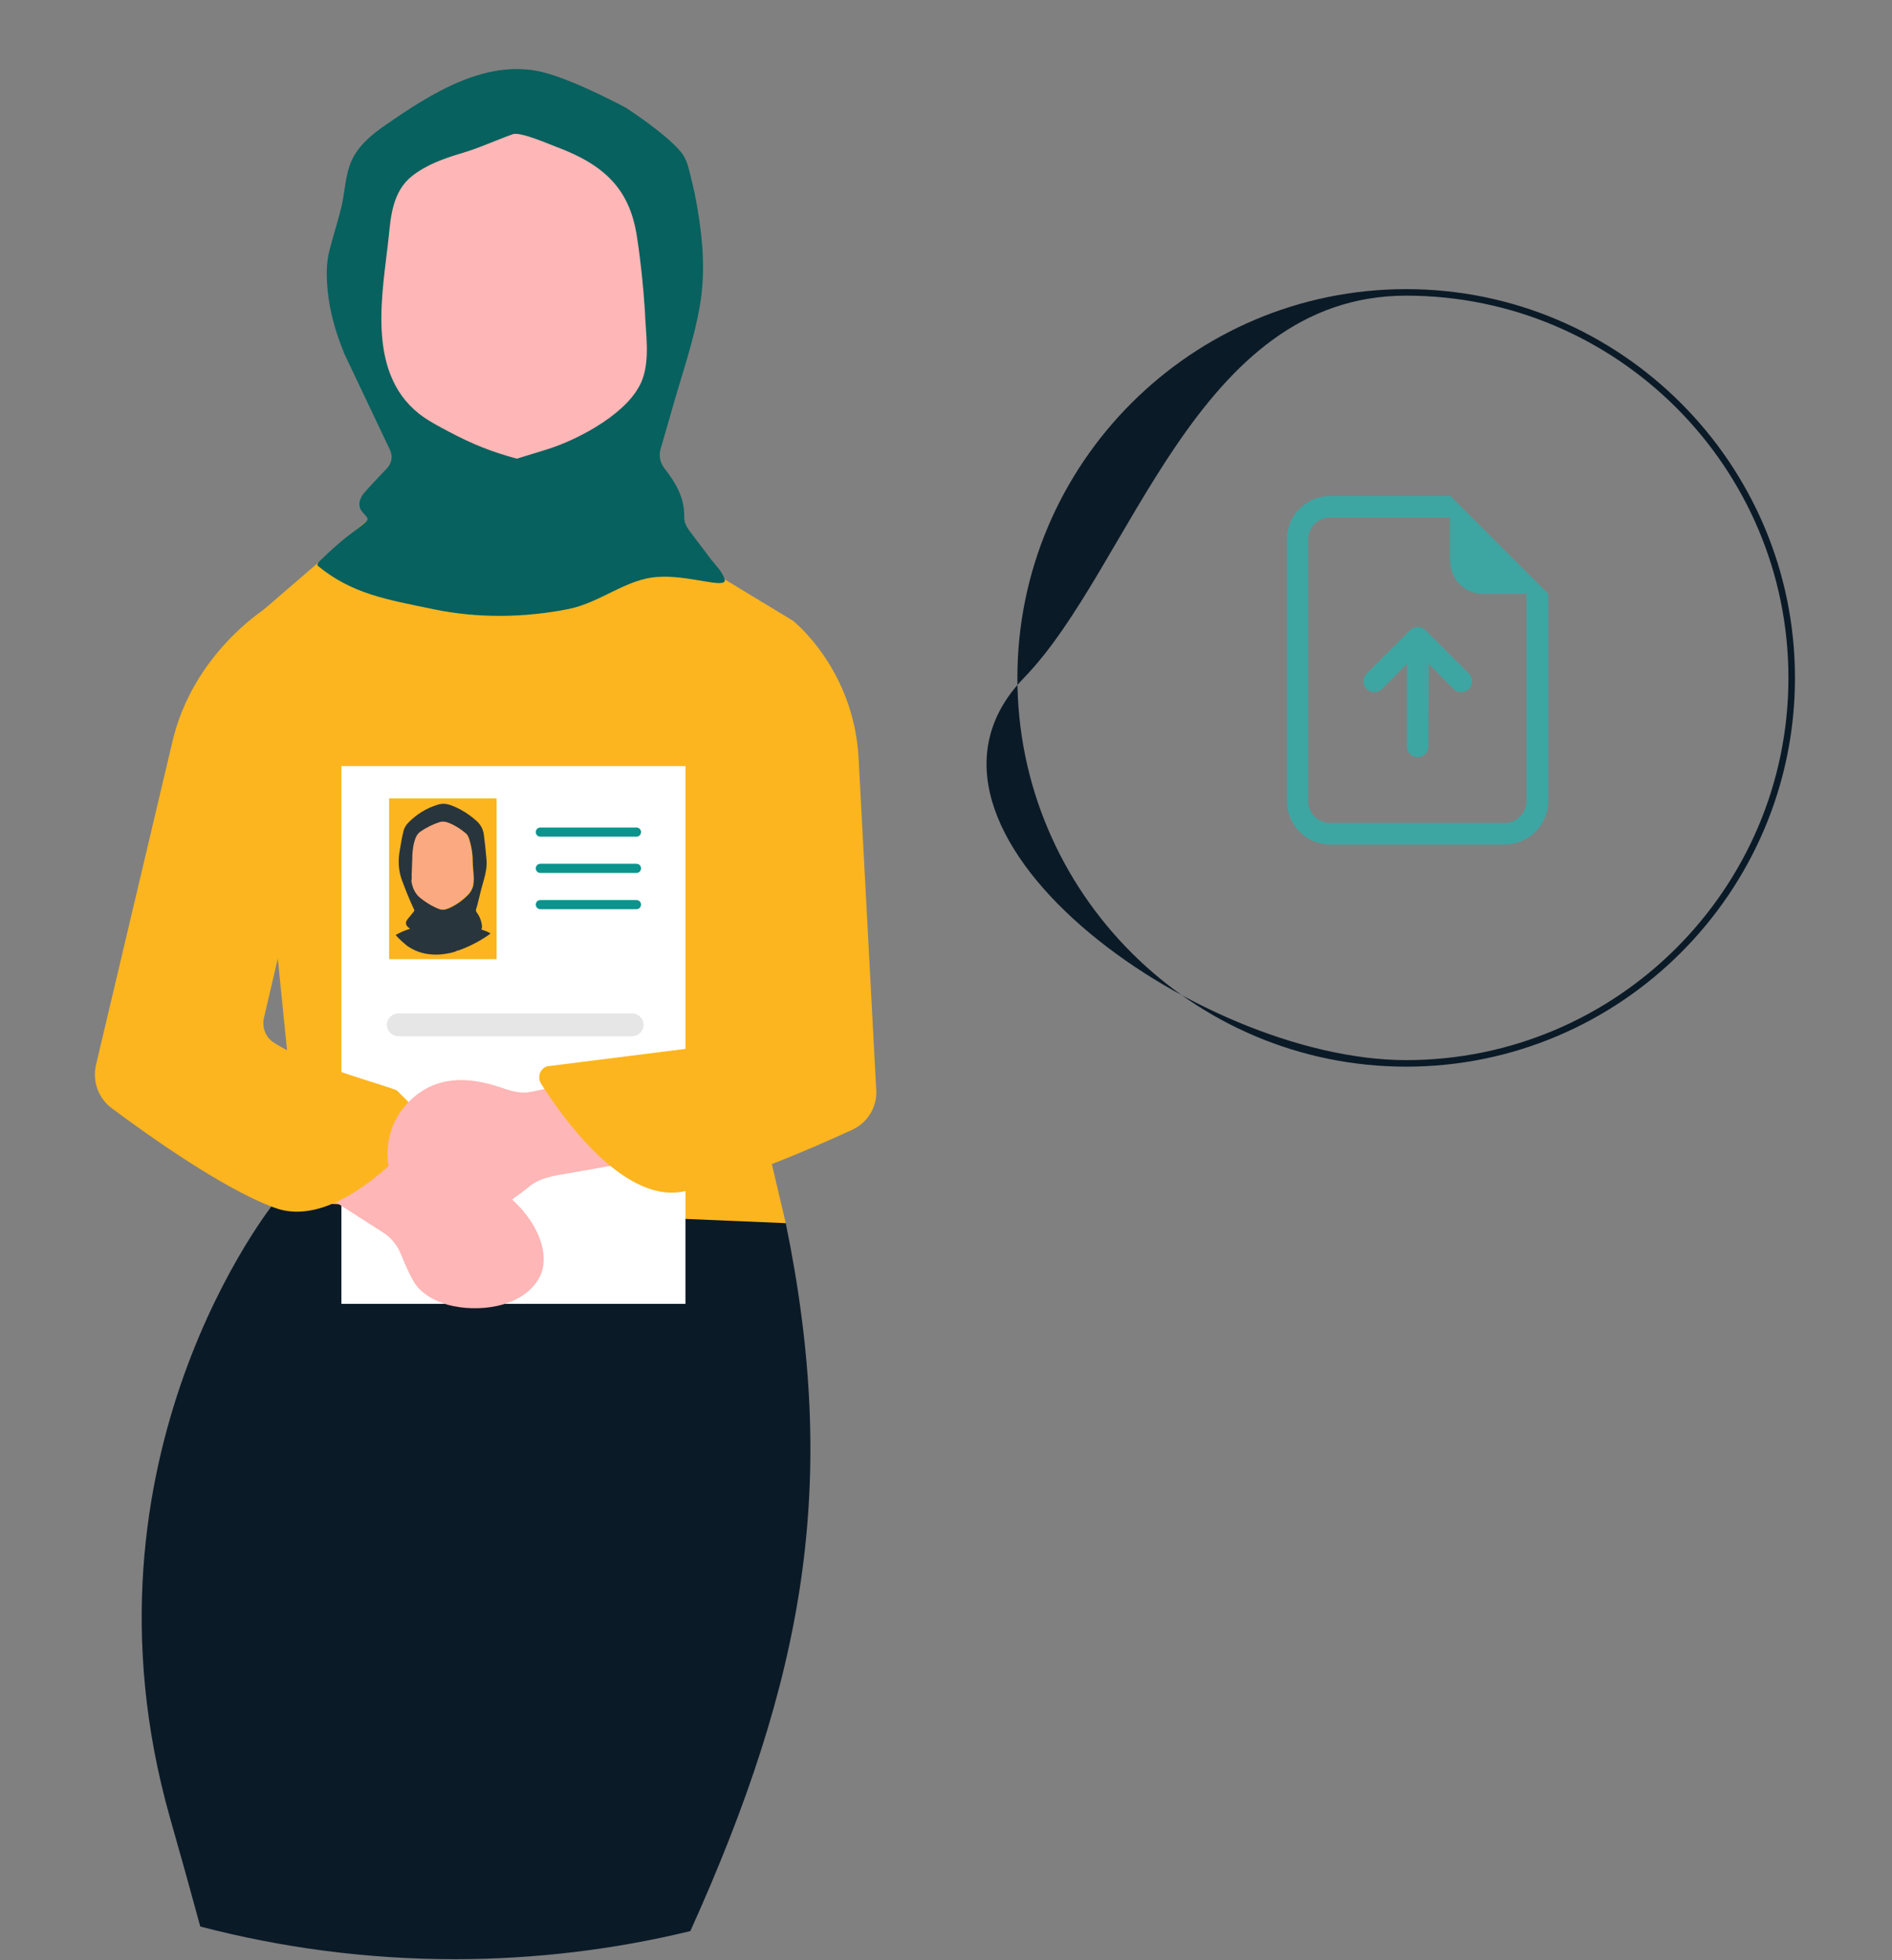 <?xml version="1.0" encoding="utf-8"?>
<!-- Generator: Adobe Illustrator 27.0.1, SVG Export Plug-In . SVG Version: 6.00 Build 0)  -->
<svg version="1.1" id="Layer_1" xmlns="http://www.w3.org/2000/svg" xmlns:xlink="http://www.w3.org/1999/xlink" x="0px" y="0px"
	 viewBox="0 0 579.1 600" enable-background="new 0 0 579.1 600" xml:space="preserve">
<rect x="0" y="0" width="579.1" height="600" fill="#808080" stroke="none"/>
<g id="Layer_1_00000084497203263348596880000013968961361898969256_">
	<path fill="#FFB6B6" d="M156.8,40c25.7,0,46.6,24.9,46.6,50.6s-19.7,51.1-45.4,51.1s-47.8-25.4-47.8-51.1S131.1,40,156.8,40z"/>
	<path fill="#0B1A27" d="M211.3,591.1c-23.1,5.6-47.3,8.6-72.1,8.6c-26.9,0-53-3.5-77.9-10c-2.7-10-5.8-21.1-9.3-33.4
		C20.8,446,84.2,367.8,84.2,367.8l15.6-12.3l140.7,18.9C256.9,454.2,246.3,513.5,211.3,591.1L211.3,591.1z"/>
	<polygon fill="#FCB51F" points="188.4,157.1 122.6,150.5 74.8,191.7 89.7,339.8 84.2,367.8 240.5,374.4 231.2,334.9 242.7,190 	"/>
	<rect x="104.5" y="234.5" fill="#FFFFFF" width="105.3" height="164.6"/>
	<path fill="#0B938E" d="M194.8,256.1h-29.4c-0.8,0-1.4-0.6-1.4-1.4s0.6-1.4,1.4-1.4h29.4c0.8,0,1.4,0.6,1.4,1.4
		S195.6,256.1,194.8,256.1z"/>
	<path fill="#0B938E" d="M194.8,267.2h-29.4c-0.8,0-1.4-0.6-1.4-1.4s0.6-1.4,1.4-1.4h29.4c0.8,0,1.4,0.6,1.4,1.4
		S195.6,267.2,194.8,267.2z"/>
	<path fill="#0B938E" d="M194.8,278.3h-29.4c-0.8,0-1.4-0.6-1.4-1.4s0.6-1.4,1.4-1.4h29.4c0.8,0,1.4,0.6,1.4,1.4
		S195.6,278.3,194.8,278.3z"/>
	<path fill="#E6E6E6" d="M193.5,317.2h-71.6c-1.9,0-3.5-1.6-3.5-3.5s1.6-3.5,3.5-3.5h71.6c1.9,0,3.5,1.6,3.5,3.5
		S195.4,317.2,193.5,317.2z"/>
	<path id="b-294" fill="#FFB6B6" d="M130.3,396.2c2,1.5,4.4,2.5,6.8,3.2c8.9,2.4,22.1,1,27.5-7.5c5.1-7.9-0.9-21-13.5-29.1
		c-5-3.3-10.7-5.3-16.6-6l-53.7-33.4l-40.2,4.7c0,0,62.2,39.9,76.7,49.2c2.2,1.4,3.9,3.4,5,5.7c1.3,2.9,2.4,5.9,4,8.7
		C127.2,393.5,128.6,395,130.3,396.2z"/>
	<path fill="#FCB51F" d="M81.1,186.4c0,0-22,13.7-28.3,40.5l-23.4,99c-1.2,5.1,0.7,10.3,4.9,13.4c11.3,8.4,34.3,24.8,49.8,30.4
		c21.3,7.9,47.3-26,47.3-26l-9.8-9.8c-1.1-1.1-26.3-7.4-37.7-14.7c-2.6-1.6-3.8-4.7-3.1-7.7l21.5-92l-21.2-32.2L81.1,186.4z"/>
	<path id="c-295" fill="#FFB6B6" d="M142,374.2c-6.4,1.2-13-0.7-17.6-5.9c-8.1-9.2-7.7-23,1.2-31.5c7.8-7.5,17.5-7.3,27.2-4.1
		c2.9,1,6,2.1,9.1,1.6c1.5-0.2,3-0.6,4.5-0.9c3.2-0.6,6.4-1.2,9.7-1.7c8-1.4,16-2.9,24-4.3c7.3-1.3,14.5-2.6,21.8-3.9l34.5,21.4
		c-8.1,1.4-16.3,2.8-24.4,4.2c-14.9,2.6-29.8,5.2-44.7,7.7c-4.5,0.8-9.1,1.6-13.6,2.4c-4.6,0.8-8.7,1.3-12.3,4.5
		C155.9,368,149,372.8,142,374.2z"/>
	<path fill="#FCB51F" d="M242.7,190c0,0,18.6,14.6,20.1,42.1l5.4,101.6c0.3,5.1-2.6,9.9-7.3,12.1c-12.2,5.6-36.1,16.1-52.2,19
		c-18.2,3.2-36.8-23.1-43.1-33.1c-1.2-1.9-0.4-4.5,1.8-5.3l50-6.3c1.5-0.6,2.5-2.1,2.4-3.7l-4.8-99.8L242.7,190z"/>
	<rect x="119.1" y="244.4" fill="#FCB51F" width="32.9" height="49.2"/>
	<path fill="#0B1A27" d="M430.4,326.5c-65.6,0-119-53.4-119-119s53.4-119,119-119s119,53.4,119,119S496,326.5,430.4,326.5z
		 M430.4,90.5c-64.5,0-84,83-117,117c-44.9,46.3,52.5,117,117,117s117-52.5,117-117S494.9,90.5,430.4,90.5z"/>
	<path fill="#3DA6A2" d="M437.2,228.5c0,1.8-1.5,3.3-3.3,3.3s-3.3-1.5-3.3-3.3v-25.3l-7.6,7.7c-1.3,1.3-3.4,1.3-4.7,0
		s-1.3-3.4,0-4.7l13.3-13.3c1.3-1.3,3.4-1.3,4.7,0l0,0l13.3,13.3c1.3,1.3,1.3,3.4,0,4.7s-3.4,1.3-4.7,0l-7.6-7.7L437.2,228.5
		L437.2,228.5z"/>
	<path fill="#3DA6A2" d="M473.9,245.2v-63.4l-30-30h-36.7c-7.4,0-13.3,6-13.3,13.3v80.1c0,7.4,6,13.3,13.3,13.3h53.4
		C467.9,258.5,473.9,252.5,473.9,245.2z M443.9,171.8c0,5.5,4.5,10,10,10h13.3v63.4c0,3.7-3,6.7-6.7,6.7h-53.4c-3.7,0-6.7-3-6.7-6.7
		v-80.1c0-3.7,3-6.7,6.7-6.7h36.7v13.4H443.9z"/>
	<g>
		<path fill="#29353D" d="M121.1,286.2c1.4-0.8,2.8-1.4,4.4-1.9c-0.2-0.2-0.3-0.3-0.5-0.4c-0.9-0.8-1-1.6-0.2-2.6
			c0.6-0.7,1.2-1.5,1.8-2.2c0.2-0.3,0.3-0.5,0.1-0.8c-1.3-2.7-2.4-5.5-3.5-8.4c-1.1-2.8-1.4-5.6-1-8.6c0.4-2.3,0.7-4.6,1.3-6.9
			c0.2-0.9,0.7-1.7,1.3-2.4c2.6-2.7,5.6-4.6,9.2-5.7c1.3-0.4,2.6-0.3,3.8,0.1c3.1,1.1,5.9,2.9,8.3,5.1c1.1,1.1,1.8,2.4,2,4
			c0.3,2.5,0.6,5,0.8,7.5c0.2,2.1-0.2,4.2-0.8,6.3c-0.6,2-1.1,4-1.6,6.1c-0.2,1-0.5,2-0.8,3c-0.1,0.3,0,0.5,0.1,0.7
			c0.9,1.2,1.5,2.6,1.7,4.1c0,0.4,0.1,0.7-0.1,1.1c-0.1,0.2,0,0.3,0.2,0.3c0.9,0.3,1.7,0.6,2.5,1.1c-0.1,0.2-0.4,0.3-0.5,0.5
			c-0.2,0-0.3,0.2-0.5,0.3c-2.7,1.8-5.6,3.3-8.7,4.4c-0.2,0.1-0.5,0.1-0.7,0.1h-0.1h0.1c0.1,0.1,0,0.2-0.1,0.2
			c-0.2,0-0.4,0.1-0.6,0.2c-0.7,0.2-1.5,0.4-2.3,0.5c-2.2,0.4-4.3,0.4-6.5,0c-2-0.4-3.9-1.2-5.6-2.4
			C123.4,288.5,122.1,287.4,121.1,286.2z M126,267.8c0,0.6,0,1.2,0.1,1.9c0.2,2.1,1,3.9,2.7,5.2c1.7,1.4,3.7,2.6,5.8,3.4
			c0.6,0.2,1.1,0.2,1.7,0.1c0.7-0.2,1.4-0.5,2-0.8c1.8-0.9,3.4-2.1,4.9-3.6c0.8-0.8,1.3-1.7,1.6-2.7c0.2-1,0.3-2.1,0.2-3.2
			c-0.1-1.5-0.3-3.1-0.3-4.6c0-2.2-0.4-4.4-1-6.4c-0.2-0.7-0.5-1.5-1.1-2c-1.7-1.4-3.5-2.5-5.6-3.3c-0.7-0.2-1.4-0.3-2.1-0.1
			c-2.2,0.6-4.2,1.7-6.1,3c-0.7,0.5-1.1,1.1-1.4,1.9c-0.4,1-0.6,2.1-0.8,3.3C126.1,262.5,126.3,265.2,126,267.8z"/>
		<path fill="#FBA981" d="M141.4,290.9L141.4,290.9L141.4,290.9L141.4,290.9L141.4,290.9z"/>
		<path fill="#FBA981" d="M144.6,271.2c-0.2,1.1-0.8,1.9-1.6,2.7c-1.4,1.4-3.1,2.6-4.9,3.6c-0.6,0.3-1.3,0.6-2,0.8
			c-0.6,0.2-1.1,0.1-1.7-0.1c-2.1-0.8-4.1-2-5.8-3.4c-1.6-1.3-2.4-3.2-2.7-5.2c0.2-0.5,0.1-1.1,0.1-1.8c0.3-2.7,0-5.4,0.4-8
			c0.1-1.1,0.4-2.2,0.8-3.3c0.3-0.8,0.8-1.4,1.4-1.9c1.9-1.3,3.9-2.3,6.1-3c0.7-0.2,1.4-0.1,2.1,0.1c2.1,0.7,3.9,1.9,5.6,3.3
			c0.6,0.5,0.9,1.3,1.1,2c0.7,2.1,1,4.3,1,6.4c0,1.5,0.2,3.1,0.3,4.6C144.9,269.1,144.8,270.1,144.6,271.2z"/>
		<path fill="#FBA981" d="M139.8,290.9h-0.1H139.8L139.8,290.9z"/>
		<path fill="#FEFEFE" d="M141.3,291.2c-0.1,0-0.2-0.1-0.1-0.2C141.3,291.1,141.3,291.2,141.3,291.2L141.3,291.2z"/>
		<path fill="#FEFEFE" d="M141.4,290.9L141.4,290.9L141.4,290.9L141.4,290.9L141.4,290.9z"/>
	</g>
</g>
<g id="Hijab">
	<path fill="#07615E" d="M221.8,177.4c-0.6-2.4-3-4.6-4.5-6.6c-1.9-2.6-3.9-5.1-5.8-7.7c-0.8-1-1.5-2-1.9-3.3
		c-0.2-0.9-0.2-1.8-0.2-2.8c-0.2-5.2-2.8-9.5-6-13.6c-1.4-1.8-1.8-3.9-1.2-6c0,0,4.3-14.8,4.3-14.9c2.8-9.6,6-19,7.7-28.8
		c1.7-10,1-19.8-0.7-29.7c-0.5-3.2-1.2-6.4-2-9.6c-0.7-2.8-1.2-5.6-3.1-7.9c-4.7-5.7-16.8-13.5-16.8-13.5s-14.4-7.8-24.3-10.6
		c-17.8-5.1-35.3,6.2-49.2,15.8c-4.2,2.9-8.3,6.2-10.5,11c-1.8,4-2,8.9-2.9,13.2c-1.1,4.9-2.7,9.6-3.9,14.4c-1,3.9-0.9,8.2-0.5,12.2
		c0.6,6.1,2.3,12.3,4.6,18c0.2,0.4,0.3,0.8,0.5,1.3l14,29.5c0.9,1.9,0.5,4.1-1.1,5.7c-1.9,2-4.5,4.7-6.6,7.1c-1.1,1.2-2,2.9-1.6,4.6
		c0.2,0.9,0.9,1.6,1.5,2.3c0.3,0.4,0.9,0.8,0.9,1.4c0,0.4-0.5,0.8-0.8,1.1c-1.7,1.5-3.6,2.8-5.4,4.2c-2.8,2.2-5.4,4.6-8,7.1
		c-0.7,0.7-1.6,1.4-0.9,2c10.4,8.5,20.9,10.2,35.4,13.2c13.5,2.8,27.8,2.6,41.3-0.1c9.8-2,17.7-9.3,27.3-9.8
		C210.7,175.9,222.6,180.5,221.8,177.4z M196.6,116.2c-3.5,9.6-18.7,18.1-29.3,21.4l-9.1,2.8c-7.8-2.1-13.7-4.5-20.7-8.2
		c-3.2-1.7-6.5-3.4-9.3-5.6c-16.3-13-11-37.3-9.2-54.3c0.6-6.3,1.3-13.8,7.1-18.4c4.3-3.4,9.7-5.4,15.2-7c5.4-1.6,10.3-3.9,15.6-5.8
		c2.3-0.9,11.3,3.1,13.5,3.9c15,5.6,22.3,13.2,24.5,27.1c1.2,7.7,2,15.4,2.5,23.2C197.6,101.9,199,109.8,196.6,116.2z"/>
</g>
<g id="Shadows">
</g>
<g id="Layer_4">
</g>
</svg>
